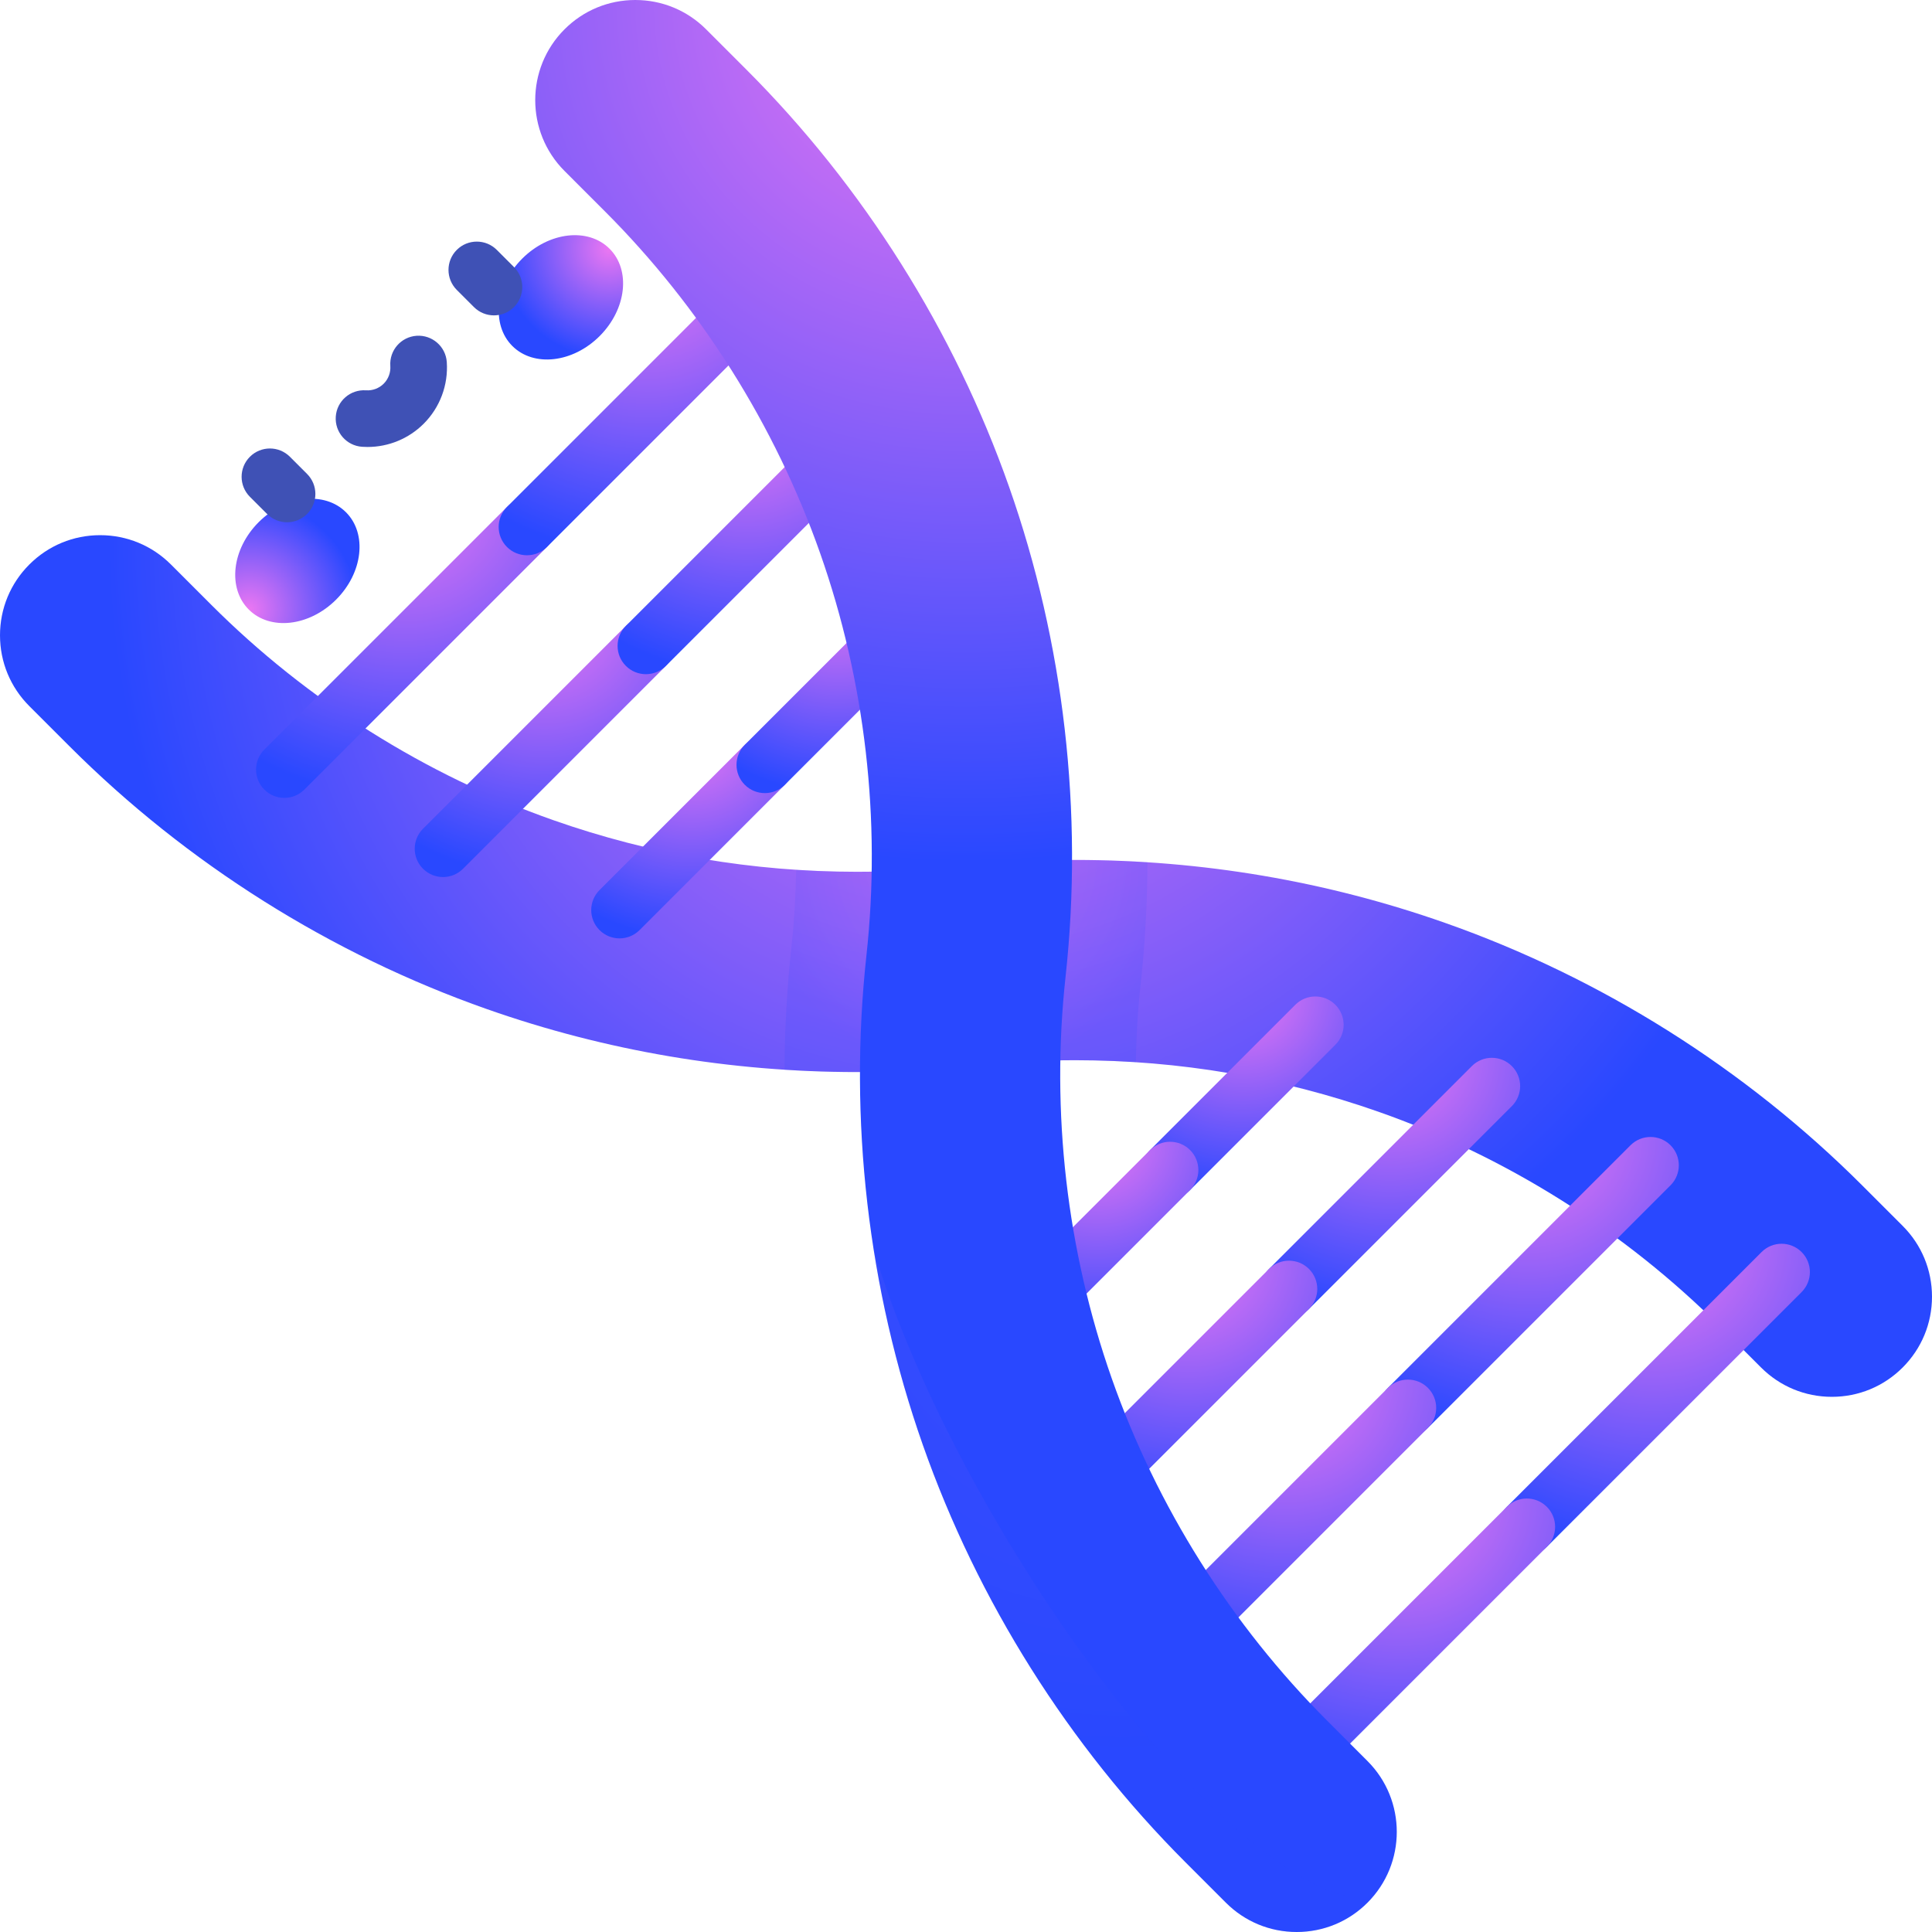 <?xml version="1.0" encoding="UTF-8" standalone="no"?>
<svg width="512px" height="512px" viewBox="0 0 512 512" version="1.1" xmlns="http://www.w3.org/2000/svg" xmlns:xlink="http://www.w3.org/1999/xlink">
    <!-- Generator: Sketch 46.2 (44496) - http://www.bohemiancoding.com/sketch -->
    <title>dna</title>
    <desc>Created with Sketch.</desc>
    <defs>
        <radialGradient cx="50%" cy="0%" fx="50%" fy="0%" r="100%" gradientTransform="translate(0.5,0),scale(0.446,1),translate(-0.5,-0)" id="radialGradient-1">
            <stop stop-color="#EC77F2" offset="0%"></stop>
            <stop stop-color="#2948FF" offset="100%"></stop>
        </radialGradient>
        <radialGradient cx="50%" cy="0%" fx="50%" fy="0%" r="100%" gradientTransform="translate(0.5,0),scale(0.584,1),translate(-0.5,-0)" id="radialGradient-2">
            <stop stop-color="#EC77F2" offset="0%"></stop>
            <stop stop-color="#2948FF" offset="100%"></stop>
        </radialGradient>
        <radialGradient cx="50%" cy="0%" fx="50%" fy="0%" r="100%" gradientTransform="translate(0.5,0),scale(1,1),translate(-0.5,-0)" id="radialGradient-3">
            <stop stop-color="#EC77F2" offset="0%"></stop>
            <stop stop-color="#2948FF" offset="100%"></stop>
        </radialGradient>
        <radialGradient cx="50%" cy="0%" fx="50%" fy="0%" r="100%" gradientTransform="translate(0.5,0),scale(1,1),translate(-0.5,-0)" id="radialGradient-4">
            <stop stop-color="#EC77F2" offset="0%"></stop>
            <stop stop-color="#2948FF" offset="100%"></stop>
        </radialGradient>
        <radialGradient cx="50%" cy="0%" fx="50%" fy="0%" r="100%" gradientTransform="translate(0.5,0),scale(1,1),translate(-0.5,-0)" id="radialGradient-5">
            <stop stop-color="#EC77F2" offset="0%"></stop>
            <stop stop-color="#2948FF" offset="100%"></stop>
        </radialGradient>
        <radialGradient cx="50%" cy="0%" fx="50%" fy="0%" r="100%" gradientTransform="translate(0.5,0),scale(1,1),translate(-0.5,-0)" id="radialGradient-6">
            <stop stop-color="#EC77F2" offset="0%"></stop>
            <stop stop-color="#2948FF" offset="100%"></stop>
        </radialGradient>
        <radialGradient cx="50%" cy="0%" fx="50%" fy="0%" r="100%" gradientTransform="translate(0.5,0),scale(1,1),translate(-0.5,-0)" id="radialGradient-7">
            <stop stop-color="#EC77F2" offset="0%"></stop>
            <stop stop-color="#2948FF" offset="100%"></stop>
        </radialGradient>
        <radialGradient cx="50%" cy="0%" fx="50%" fy="0%" r="100%" gradientTransform="translate(0.5,0),scale(1,1),translate(-0.5,-0)" id="radialGradient-8">
            <stop stop-color="#EC77F2" offset="0%"></stop>
            <stop stop-color="#2948FF" offset="100%"></stop>
        </radialGradient>
        <radialGradient cx="50%" cy="0%" fx="50%" fy="0%" r="100%" gradientTransform="translate(0.5,0),scale(1,1),translate(-0.5,-0)" id="radialGradient-9">
            <stop stop-color="#EC77F2" offset="0%"></stop>
            <stop stop-color="#2948FF" offset="100%"></stop>
        </radialGradient>
        <radialGradient cx="50%" cy="0%" fx="50%" fy="0%" r="100%" gradientTransform="translate(0.5,0),scale(1,1),translate(-0.5,-0)" id="radialGradient-10">
            <stop stop-color="#EC77F2" offset="0%"></stop>
            <stop stop-color="#2948FF" offset="100%"></stop>
        </radialGradient>
        <radialGradient cx="50%" cy="0%" fx="50%" fy="0%" r="100%" gradientTransform="translate(0.5,0),scale(1,1),translate(-0.5,-0)" id="radialGradient-11">
            <stop stop-color="#EC77F2" offset="0%"></stop>
            <stop stop-color="#2948FF" offset="100%"></stop>
        </radialGradient>
        <radialGradient cx="50%" cy="0%" fx="50%" fy="0%" r="100%" gradientTransform="translate(0.5,0),scale(1,1),translate(-0.5,-0)" id="radialGradient-12">
            <stop stop-color="#EC77F2" offset="0%"></stop>
            <stop stop-color="#2948FF" offset="100%"></stop>
        </radialGradient>
        <radialGradient cx="50%" cy="0%" fx="50%" fy="0%" r="100%" gradientTransform="translate(0.5,0),scale(1,0.446),translate(-0.5,-0)" id="radialGradient-13">
            <stop stop-color="#EC77F2" offset="0%"></stop>
            <stop stop-color="#2948FF" offset="100%"></stop>
        </radialGradient>
        <radialGradient cx="50%" cy="0%" fx="50%" fy="0%" r="100%" gradientTransform="translate(0.5,0),scale(1,0.729),translate(-0.5,-0)" id="radialGradient-14">
            <stop stop-color="#EC77F2" offset="0%"></stop>
            <stop stop-color="#2948FF" offset="100%"></stop>
        </radialGradient>
        <radialGradient cx="50%" cy="0%" fx="50%" fy="0%" r="100%" gradientTransform="translate(0.5,0),scale(1,0.796),translate(-0.5,-0)" id="radialGradient-15">
            <stop stop-color="#EC77F2" offset="0%"></stop>
            <stop stop-color="#2948FF" offset="100%"></stop>
        </radialGradient>
    </defs>
    <g id="Page-1" stroke="none" stroke-width="1" fill="none" fill-rule="evenodd">
        <g id="dna" fill-rule="nonzero">
            <path d="M485.463,370.174 C478.374,370.174 471.71,367.414 466.698,362.402 L456.014,351.718 C430.598,326.301 399.241,306.563 365.334,294.637 C339.549,285.568 312.487,280.969 284.899,280.969 C276.204,280.969 267.453,281.444 258.888,282.381 C248.43,283.525 237.748,284.105 227.139,284.105 C193.511,284.105 160.512,278.496 129.06,267.433 C87.704,252.887 49.46,228.813 18.46,197.813 L7.773,187.128 C2.761,182.116 0.001,175.452 0.001,168.363 C0.001,161.274 2.761,154.61 7.774,149.598 C12.786,144.586 19.45,141.826 26.539,141.826 C33.628,141.826 40.292,144.586 45.304,149.598 L55.988,160.282 C81.404,185.699 112.761,205.437 146.668,217.363 C172.453,226.433 199.515,231.031 227.103,231.031 C235.798,231.031 244.549,230.556 253.114,229.619 C263.572,228.475 274.254,227.895 284.863,227.895 C318.492,227.895 351.491,233.504 382.942,244.567 C424.298,259.113 462.542,283.187 493.542,314.187 L504.227,324.871 C509.239,329.884 511.999,336.548 511.999,343.636 C511.999,350.725 509.239,357.389 504.226,362.401 C499.216,367.414 492.552,370.174 485.463,370.174 Z" id="Shape" fill="url(#radialGradient-1)"></path>
            <path d="M302.263,261.06 C303.444,250.266 304.046,239.395 304.093,228.514 C297.711,228.104 291.3,227.895 284.865,227.895 C274.256,227.895 263.574,228.475 253.116,229.619 C244.551,230.556 235.8,231.031 227.105,231.031 C221.711,231.031 216.339,230.849 210.991,230.498 C210.885,237.332 210.482,244.157 209.74,250.938 C208.559,261.733 207.957,272.603 207.91,283.484 C214.292,283.894 220.703,284.103 227.138,284.103 C237.748,284.103 248.43,283.523 258.887,282.379 C267.452,281.442 276.203,280.967 284.898,280.967 C290.292,280.967 295.664,281.149 301.012,281.5 C301.118,274.667 301.521,267.842 302.263,261.06 Z" id="Shape" fill="url(#radialGradient-2)" opacity="0.15"></path>
            <path d="M75.354,211.448 C73.435,211.448 71.515,210.716 70.051,209.251 C67.122,206.322 67.122,201.573 70.051,198.644 L134.348,134.347 C137.277,131.418 142.026,131.417 144.954,134.347 C147.883,137.276 147.883,142.025 144.954,144.953 L80.657,209.25 C79.193,210.715 77.273,211.448 75.354,211.448 Z" id="Shape" fill="url(#radialGradient-3)"></path>
            <path d="M117.406,232.427 C115.487,232.427 113.567,231.695 112.103,230.23 C109.174,227.301 109.174,222.552 112.103,219.623 L165.864,165.862 C168.793,162.933 173.542,162.933 176.47,165.862 C179.399,168.791 179.399,173.54 176.47,176.468 L122.709,230.229 C121.245,231.695 119.325,232.427 117.406,232.427 Z" id="Shape" fill="url(#radialGradient-4)"></path>
            <path d="M164.182,248.683 C162.262,248.683 160.343,247.951 158.879,246.486 C155.95,243.557 155.95,238.808 158.879,235.88 L197.38,197.379 C200.309,194.45 205.058,194.45 207.987,197.379 C210.916,200.308 210.916,205.057 207.987,207.985 L169.486,246.486 C168.02,247.95 166.101,248.683 164.182,248.683 Z" id="Shape" fill="url(#radialGradient-5)"></path>
            <path d="M139.652,147.151 C137.733,147.151 135.813,146.419 134.349,144.954 C131.42,142.025 131.42,137.276 134.349,134.348 L198.646,70.051 C201.575,67.122 206.324,67.122 209.253,70.051 C212.182,72.98 212.182,77.729 209.253,80.657 L144.956,144.954 C143.491,146.419 141.571,147.151 139.652,147.151 Z" id="Shape" fill="url(#radialGradient-6)"></path>
            <path d="M171.167,178.666 C169.248,178.666 167.328,177.934 165.864,176.469 C162.935,173.54 162.935,168.791 165.864,165.863 L219.625,112.102 C222.554,109.173 227.303,109.173 230.231,112.102 C233.16,115.031 233.16,119.78 230.231,122.708 L176.47,176.469 C175.006,177.934 173.086,178.666 171.167,178.666 Z" id="Shape" fill="url(#radialGradient-7)"></path>
            <path d="M202.683,210.182 C200.764,210.182 198.844,209.45 197.38,207.985 C194.451,205.056 194.451,200.307 197.38,197.379 L235.881,158.878 C238.81,155.949 243.559,155.949 246.487,158.878 C249.416,161.807 249.416,166.556 246.487,169.485 L207.986,207.986 C206.521,209.449 204.602,210.182 202.683,210.182 Z" id="Shape" fill="url(#radialGradient-8)"></path>
            <path d="M404.625,412.124 C402.706,412.124 400.786,411.392 399.322,409.927 C396.393,406.998 396.393,402.249 399.322,399.321 L466.838,331.805 C469.767,328.876 474.516,328.875 477.445,331.805 C480.374,334.734 480.374,339.483 477.445,342.411 L409.929,409.927 C408.464,411.392 406.544,412.124 404.625,412.124 Z" id="Shape" fill="url(#radialGradient-9)"></path>
            <path d="M373.109,380.608 C371.19,380.608 369.27,379.876 367.806,378.411 C364.877,375.482 364.877,370.733 367.806,367.805 L432.103,303.508 C435.032,300.579 439.781,300.578 442.71,303.508 C445.639,306.437 445.639,311.186 442.71,314.114 L378.413,378.411 C376.948,379.876 375.028,380.608 373.109,380.608 Z" id="Shape" fill="url(#radialGradient-10)"></path>
            <path d="M341.594,349.093 C339.675,349.093 337.755,348.361 336.291,346.896 C333.362,343.967 333.362,339.218 336.291,336.289 L390.052,282.528 C392.981,279.599 397.73,279.599 400.658,282.528 C403.587,285.457 403.587,290.206 400.658,293.135 L346.897,346.896 C345.433,348.361 343.514,349.093 341.594,349.093 Z" id="Shape" fill="url(#radialGradient-4)"></path>
            <path d="M310.079,317.578 C308.16,317.578 306.24,316.846 304.776,315.381 C301.847,312.452 301.847,307.703 304.776,304.775 L343.277,266.274 C346.206,263.345 350.955,263.345 353.883,266.274 C356.812,269.203 356.812,273.952 353.883,276.881 L315.382,315.382 C313.917,316.845 311.998,317.578 310.079,317.578 Z" id="Shape" fill="url(#radialGradient-8)"></path>
            <path d="M337.109,479.64 C335.19,479.64 333.27,478.908 331.806,477.443 C328.877,474.514 328.877,469.765 331.806,466.837 L399.322,399.321 C402.251,396.392 407,396.392 409.928,399.321 C412.857,402.25 412.857,406.999 409.928,409.927 L342.412,477.443 C340.948,478.908 339.029,479.64 337.109,479.64 Z" id="Shape" fill="url(#radialGradient-11)"></path>
            <path d="M308.812,444.906 C306.893,444.906 304.973,444.174 303.509,442.709 C300.58,439.78 300.58,435.031 303.509,432.102 L367.806,367.805 C370.735,364.876 375.484,364.876 378.412,367.805 C381.341,370.734 381.341,375.483 378.412,378.411 L314.115,442.708 C312.651,444.173 310.732,444.906 308.812,444.906 Z" id="Shape" fill="url(#radialGradient-12)"></path>
            <path d="M287.833,402.854 C285.914,402.854 283.994,402.122 282.53,400.657 C279.601,397.728 279.601,392.979 282.53,390.051 L336.291,336.29 C339.22,333.361 343.969,333.361 346.897,336.29 C349.826,339.219 349.826,343.968 346.897,346.897 L293.136,400.658 C291.672,402.122 289.752,402.854 287.833,402.854 Z" id="Shape" fill="url(#radialGradient-7)"></path>
            <path d="M271.578,356.079 C269.659,356.079 267.739,355.347 266.275,353.882 C263.346,350.953 263.346,346.204 266.275,343.276 L304.776,304.775 C307.705,301.846 312.454,301.846 315.383,304.775 C318.312,307.704 318.312,312.453 315.383,315.381 L276.882,353.882 C275.416,355.346 273.497,356.079 271.578,356.079 Z" id="Shape" fill="url(#radialGradient-5)"></path>
            <path d="M343.638,512 C336.549,512 329.885,509.24 324.873,504.228 L314.189,493.544 C283.19,462.544 259.116,424.299 244.57,382.944 C230.024,341.589 224.855,296.695 229.622,253.115 C233.531,217.385 229.293,180.577 217.366,146.668 C205.44,112.761 185.702,81.404 160.285,55.988 L149.601,45.303 C139.254,34.956 139.254,18.12 149.601,7.773 C154.611,2.76 161.276,0 168.364,0 C175.453,0 182.117,2.76 187.129,7.772 L197.813,18.457 C228.812,49.457 252.886,87.702 267.433,129.057 C281.979,170.412 287.148,215.306 282.381,258.886 C278.472,294.616 282.71,331.424 294.637,365.333 C306.563,399.24 326.301,430.597 351.718,456.013 L362.402,466.698 C372.749,477.045 372.749,493.881 362.402,504.228 C357.39,509.24 350.726,512 343.638,512 Z" id="Shape" fill="url(#radialGradient-13)"></path>
            <path d="M231.556,331.328 C234.334,348.898 238.683,366.21 244.569,382.943 C259.115,424.299 283.189,462.543 314.188,493.543 L324.872,504.227 C329.885,509.239 336.549,511.999 343.637,511.999 C350.725,511.999 357.39,509.239 362.402,504.227 C362.719,503.91 363.026,503.586 363.323,503.257 C327.368,504.206 254.512,406.915 231.556,331.328 Z" id="Shape" fill="url(#radialGradient-14)" opacity="0.1"></path>
            <g id="Group" transform="translate(55, 55)" fill="url(#radialGradient-15)">
                <ellipse id="Oval" transform="translate(23.808, 93.645) rotate(-135) translate(-23.808, -93.645) " cx="23.808" cy="93.645" rx="14.512" ry="18.223"></ellipse>
                <ellipse id="Oval" transform="translate(93.653, 23.799) rotate(45) translate(-93.653, -23.799) " cx="93.653" cy="23.799" rx="14.512" ry="18.223"></ellipse>
            </g>
            <g id="Group" transform="translate(64, 64)" fill="#3F51B5">
                <path d="M12.079,74.404 C10.16,74.404 8.24,73.672 6.776,72.207 L2.226,67.657 C-0.703,64.728 -0.703,59.979 2.226,57.051 C5.155,54.122 9.904,54.122 12.832,57.051 L17.382,61.601 C20.311,64.53 20.311,69.279 17.382,72.207 C15.918,73.671 13.999,74.404 12.079,74.404 Z" id="Shape"></path>
                <path d="M66.905,19.578 C64.986,19.578 63.066,18.846 61.602,17.381 L57.052,12.831 C54.123,9.902 54.123,5.153 57.052,2.225 C59.981,-0.704 64.73,-0.704 67.658,2.225 L72.208,6.775 C75.137,9.704 75.137,14.453 72.208,17.381 C70.744,18.846 68.824,19.578 66.905,19.578 Z" id="Shape"></path>
                <path d="M33.401,54.452 C32.919,54.452 32.436,54.435 31.952,54.402 C27.82,54.118 24.7,50.538 24.984,46.406 C25.268,42.274 28.838,39.166 32.981,39.438 C34.726,39.556 36.448,38.918 37.684,37.683 C38.92,36.447 39.56,34.733 39.439,32.98 C39.155,28.848 42.275,25.268 46.407,24.983 C50.534,24.713 54.119,27.819 54.403,31.951 C54.821,38.031 52.592,43.986 48.289,48.288 C44.33,52.249 38.969,54.452 33.401,54.452 Z" id="Shape"></path>
            </g>
        </g>
    </g>
</svg>